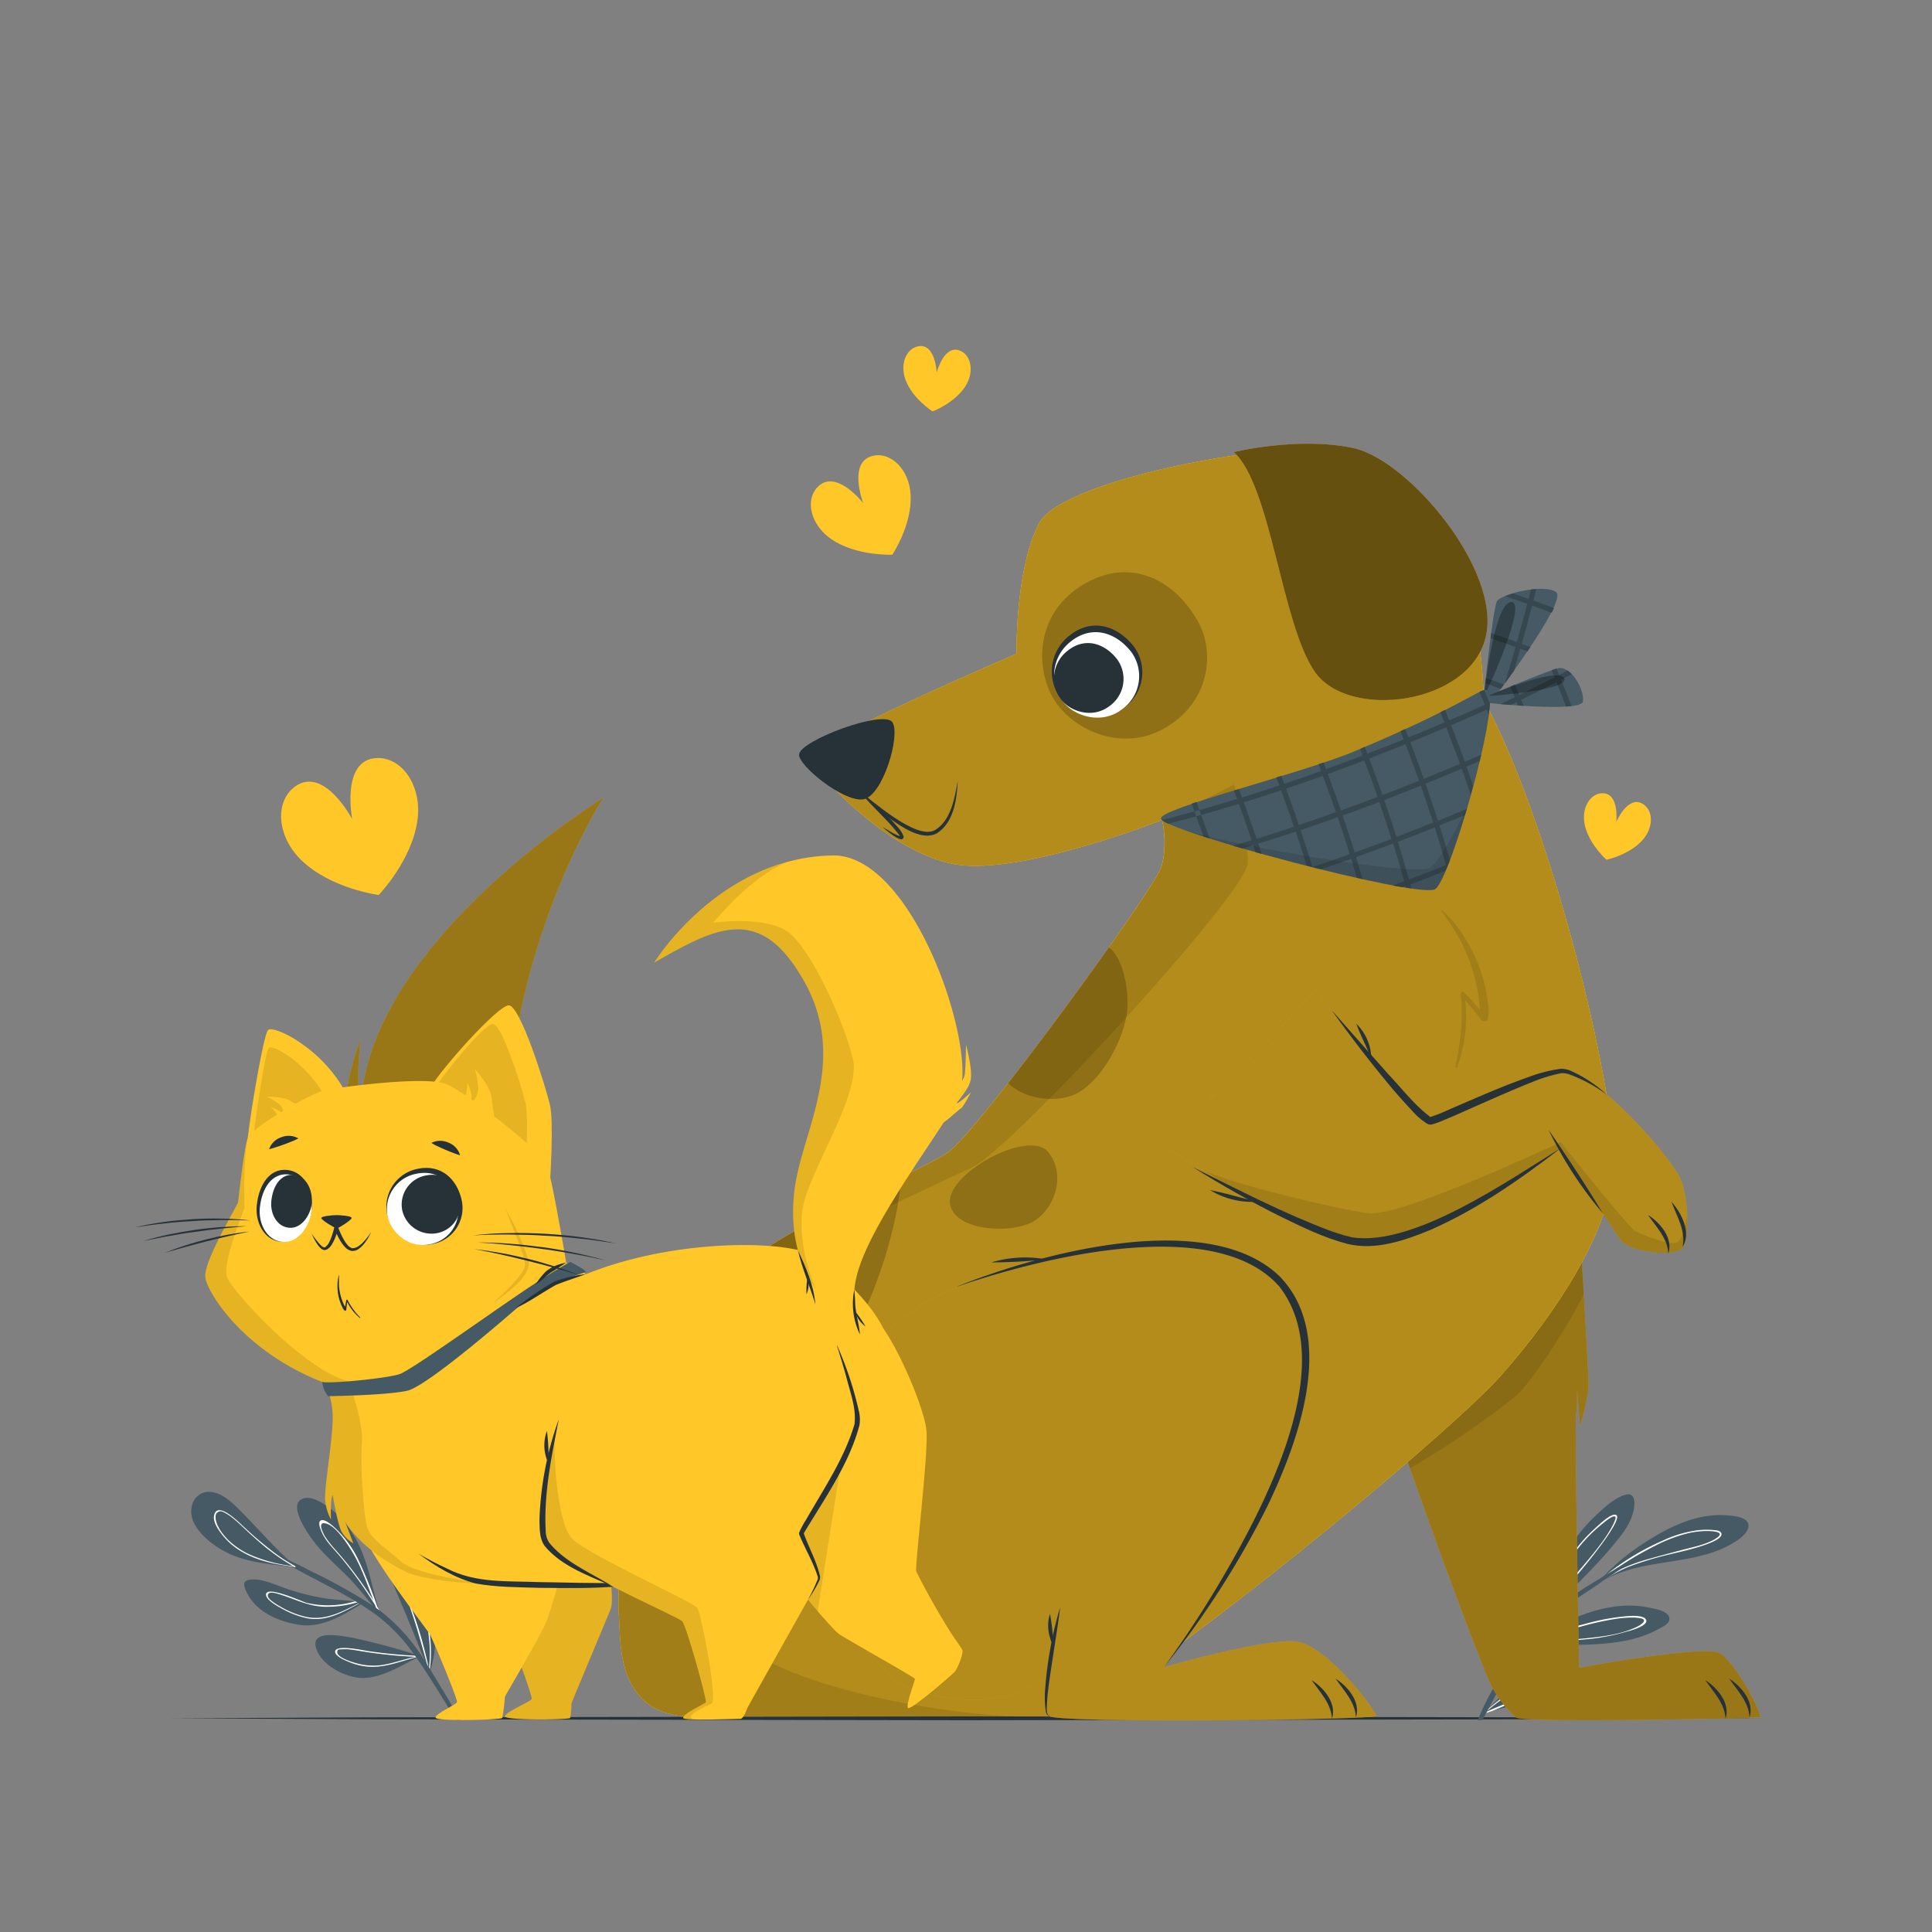 <svg xmlns="http://www.w3.org/2000/svg" viewBox="0 0 500 500"><rect x="0" y="0" width="500" height="500" fill="#808080" stroke="none"/><g id="freepik--Floor--inject-27"><polygon points="44.45 444.7 95.84 444.45 147.23 444.37 250 444.2 352.77 444.36 404.16 444.45 455.55 444.7 404.16 444.94 352.77 445.03 250 445.2 147.23 445.03 95.84 444.94 44.45 444.7" style="fill:#263238"></polygon></g><g id="freepik--Hearts--inject-27"><path d="M215.19,139.56c6.48,4.41,15.74,4,15.74,4s5.16-7.7,4.74-15.52c-.35-6.52-5.06-11.13-9.72-10.08-6.69,1.49-2.54,12.26-2.54,12.26s-7.08-9.12-11.82-4.16C208.28,129.48,209.79,135.89,215.19,139.56Z" style="fill:#FFC727"></path><path d="M234.35,98.31c1.8,4.86,7,8.17,7,8.17s5.73-2.16,8.51-6.54c2.31-3.65,1.54-7.94-1.37-9.17-4.18-1.76-6.08,5.64-6.08,5.64s-.31-7.63-4.77-6.79C234.49,90.22,232.85,94.25,234.35,98.31Z" style="fill:#FFC727"></path><path d="M410.11,213.38c1.05,5.08,5.66,9.13,5.66,9.13s6-1.28,9.39-5.19c2.84-3.26,2.72-7.62,0-9.27-3.87-2.37-6.86,4.66-6.86,4.66s.84-7.59-3.7-7.42C411.47,205.41,409.24,209.15,410.11,213.38Z" style="fill:#FFC727"></path><path d="M77.92,222.55C85.53,230,98,231.62,98,231.62s8.76-9.05,10.07-19.61c1.09-8.81-4.1-16.1-10.59-15.83-9.3.4-6.34,15.8-6.34,15.8s-7.28-13.89-14.81-8.41C71.1,207.4,71.58,216.34,77.92,222.55Z" style="fill:#FFC727"></path></g><g id="freepik--Plants--inject-27"><path d="M93.6,415.06c-4.88,3-10.29,6.35-16.22,5.43-5.48-.86-11.37-3.41-13.72-8.8-.67-1.54-.83-2.63,1.07-2.88,2.91-.38,6.21,1.22,8.89,2.15a58.44,58.44,0,0,0,10.58,2.7c2.53.37,5.1.47,7.65.78.32,0,.64.08,1,.13l.36.05.15-.08a.3.3,0,0,1,.26,0l.09.07A.29.29,0,0,1,93.6,415.06Z" style="fill:#455a64"></path><path d="M93.67,414.6c-4.43,2.37-9,5.21-14.22,4.19a23.35,23.35,0,0,1-6.83-2.67c-1-.54-3.86-2.15-3.78-3.48.15-2.41,9.41,1.89,10.52,2.18a24.49,24.49,0,0,0,12.49-.38c.32,0,.64.08,1,.13A27.56,27.56,0,0,1,84,415.83c-4.15-.12-7.41-1.89-11.28-3.1-.84-.26-3.46-1.24-3.41.26,0,1,2.84,2.57,3.45,2.91a22.86,22.86,0,0,0,6.47,2.55c5.2,1.11,9.85-1.63,14.37-3.92Z" style="fill:#fff"></path><path d="M98.05,416.57l.21.65v0a.16.16,0,0,1,0,.15.25.25,0,0,1-.32.05.19.19,0,0,1-.07-.12s0-.06,0-.1l0-.2h0l0,0c-2.73-2.81-5-6.05-7.76-8.83s-5.48-5.13-7.92-8c-1.53-1.8-8.63-11.19-3.43-12.43,2.3-.54,5.27,1.57,7,2.87A24.1,24.1,0,0,1,91.32,397C95.11,403,96,409.92,98.05,416.57Z" style="fill:#455a64"></path><path d="M98.26,417.22c-.06-.18-.11-.35-.17-.52a.42.42,0,0,0,0-.12c-.14-.26-.29-.51-.44-.75a116.64,116.64,0,0,0-5.19-12.73,27.86,27.86,0,0,0-4.58-6.5c-.63-.67-3.7-3.87-4.91-3.07-.79.51,0,2.21.2,2.78,1,2.43,3,4.33,4.67,6.28A106.94,106.94,0,0,1,97,415.27l.36.93.3.75s0,0,0,0l.11.26a1.89,1.89,0,0,0,.09.21.23.23,0,0,0,.31-.05l-.23-.6.27.45Zm-6.84-10.54c-1.49-2-3.07-3.85-4.69-5.7a25.67,25.67,0,0,1-2.59-3.29c-.55-.9-2.34-4.41.62-3.27,2.14.83,4.28,3.94,5.49,5.75a39.56,39.56,0,0,1,3.41,6.39c1.09,2.51,2,5.1,3,7.66Q94.21,410.32,91.42,406.68Z" style="fill:#fff"></path><path d="M108.38,428.76h0l-.17.12c-4.69,2.32-10.53,6.14-16,5.24-4-.66-9.25-3.53-10.45-7.76-1.35-4.78,7.16-2.9,9.35-2.52a159.17,159.17,0,0,1,17.24,4.63l.11,0h0C108.54,428.58,108.47,428.68,108.38,428.76Z" style="fill:#455a64"></path><path d="M108.46,428.54l-1.06-.05c-4.05-.21-8.1-.6-12.11-1.19-1-.15-8.7-1.85-8.56.21.08,1.25,2.9,2.32,3.82,2.7a16,16,0,0,0,5.19,1.15c4.1.2,8-1.45,12-2.46l.56-.14h.12C108.47,428.68,108.54,428.59,108.46,428.54ZM98,431a16.25,16.25,0,0,1-5.42-.46c-1.17-.3-5.39-1.52-5.3-3,0-.8.54-.66,1.47-.71a10.76,10.76,0,0,1,1.27,0c1,.08,2.08.27,3.11.44q2.72.46,5.44.78c3,.37,6,.6,9,.74C104.33,429.42,101.25,430.7,98,431Z" style="fill:#fff"></path><path d="M111.47,414.71a30.91,30.91,0,0,1-.2,18,.15.15,0,0,1-.06.09.24.24,0,0,1-.28.05.22.22,0,0,1-.12-.28c0-.12.06-.24.1-.36-2.71-6.62-5.31-13.25-8.15-19.82-.67-1.55-4.73-11.52-1-11.6,2.29-.05,4.54,3.71,5.65,5.34A31,31,0,0,1,111.47,414.71Z" style="fill:#455a64"></path><path d="M111.53,427.65a37.83,37.83,0,0,0-.66-7,35,35,0,0,0-2.09-6.88c-.86-2-2-4.89-3.61-6.44-.44-.43-1-.81-1.39-.13-.72,1.32,1.28,5.95,1.78,7.27,2,5.43,3.52,10.9,5,16.46l.39,1.42c0,.17,0,.35-.07.52a.23.23,0,0,0,.28,0,.8.8,0,0,0,0-.15c0-.23.07-.47.09-.71A34.67,34.67,0,0,0,111.53,427.65ZM111,432c0-.2-.07-.39-.12-.58a103.2,103.2,0,0,0-3.56-12.94c-.76-2.15-1.65-4.23-2.34-6.4-.28-.91-1.19-3.48-.72-4.24s1,.16,1.33.65.64,1,.84,1.39a36.08,36.08,0,0,1,4.61,21.78C111.06,431.76,111,431.87,111,432Z" style="fill:#fff"></path><path d="M119.2,445.2H118c-.27-.47-.55-.93-.82-1.39-1.91-3.18-3.85-6.34-5.86-9.47-1.14-1.79-2.29-3.55-3.5-5.26,0-.06-.08-.11-.12-.18l-.3-.41c-.1-.15-.22-.3-.33-.45a45.06,45.06,0,0,0-9.78-10.16c-1.28-.93-2.59-1.81-3.94-2.66h0L93,415h0l-.1-.06h0l-.39-.23h0l-.29-.18h0c-4.18-2.53-8.58-4.73-12.86-7-1.23-.65-2.46-1.31-3.67-2l-.22-.12-.28-.14c-5.41-2.94-10.79-5.93-16.26-8.72-.21-.1,0-.4.18-.29,3.67,1.82,7.38,3.56,11.08,5.33l1.48.71,2.92,1.4,0,0c2,.92,3.86,1.87,5.78,2.86a149.37,149.37,0,0,1,16,8.89l1.11.79c.24.16.47.33.69.5s.53.38.79.58A48.28,48.28,0,0,1,110,429.93h0c.2.33.42.65.63,1l.3.47.16.24c.06.11.13.21.2.33l.15.25c.18.28.35.57.53.86q2.91,4.76,5.71,9.55Z" style="fill:#455a64"></path><path d="M59.51,402.19c-4.37-2-11.44-7.11-9.77-12.76a4.48,4.48,0,0,1,5-3.3c2.73.32,5.08,2.49,6.94,4.34,5,4.93,9.43,10.29,14.75,14.87,0,0,.45.4.57.49s0,.26-.16.17l-.52-.45C70.73,404.88,64.69,404.52,59.51,402.19Z" style="fill:#455a64"></path><path d="M76.47,405.34l-.12-.06a48,48,0,0,1-4.76-3,96.7,96.7,0,0,1-9-7.62c-1.1-1-6.34-6.2-7.17-2.52-.35,1.56.8,3.32,1.66,4.5a17.69,17.69,0,0,0,5.14,4.72c4,2.46,8.56,3.44,13.13,4l.62.08.17.1a0,0,0,0,0,0,0l.12.06a.08.08,0,0,0,.08,0h0a.16.16,0,0,0,.14-.18h0A.13.13,0,0,0,76.47,405.34Zm-1.36-.13a38.24,38.24,0,0,1-11-3.13,20.43,20.43,0,0,1-4.9-3.39,15.78,15.78,0,0,1-1.75-2A10.17,10.17,0,0,1,56.43,395c-.67-1.29-.92-3-.24-3.52.83-.68,1.44-.31,2.65.41a10.58,10.58,0,0,1,1.17.81,34.91,34.91,0,0,1,2.67,2.34c1.43,1.34,2.86,2.67,4.34,3.95,1,.87,2,1.72,3.09,2.52a49.58,49.58,0,0,0,5.71,3.79Z" style="fill:#fff"></path><path d="M416.76,400.75c-2.47,2.93-5.14,5.7-7.83,8.43-1.53,1.56-3.07,3.09-4.6,4.65-1.68,1.71-3.57,3.34-4.33,5.68h0a2,2,0,0,1-.15.29l-.05,0a.29.29,0,0,1-.36-.35.88.88,0,0,1,.05-.15s0,0,0-.06a9.26,9.26,0,0,1,.39-2.11,51.19,51.19,0,0,1,6.27-16.52,40.08,40.08,0,0,1,6.7-8.27c2.08-1.95,5.14-4.89,8-5.54,2.61-.59,2.25,2.83,1.85,4.43C421.81,394.88,419.1,398,416.76,400.75Z" style="fill:#455a64"></path><path d="M418.31,392.11c-1.17-.76-4.46,2.45-5.93,3.81a38.41,38.41,0,0,0-6.09,7.19,49.9,49.9,0,0,0-6.64,15.5c-.06.22-.12.44-.17.66,0,0,0,.05,0,.07a1.55,1.55,0,0,0,0,.15.28.28,0,0,0,.37.34,12.31,12.31,0,0,1,.53-1.17.61.61,0,0,1,.05-.12c.05-.09.09-.19.15-.28.13-.29.28-.57.43-.84,2.17-4,5.26-7.59,8.21-11.07C412.64,402.27,419.85,393.12,418.31,392.11Zm-1.59,3.82c-.34.59-.71,1.16-1.09,1.73-.77,1.16-1.62,2.28-2.47,3.38-1.87,2.39-3.87,4.68-5.82,7a52.81,52.81,0,0,0-7.07,10c-.28.56-.53,1.12-.76,1.69.12-.45.24-.9.37-1.34a55.38,55.38,0,0,1,5.79-13.71,39.79,39.79,0,0,1,5.08-6.7,38.3,38.3,0,0,1,3.29-3.08c.49-.4,3.39-3,4-2.37C418.48,393,416.75,395.87,416.72,395.93Z" style="fill:#fff"></path><path d="M429.38,421.5c-4.85,2.78-10.53,3.64-16,4-2.94.17-5.9.2-8.85.3a38.48,38.48,0,0,0-7.88.63l-.34.08a10.33,10.33,0,0,0-2.07.8.17.17,0,0,1-.14,0l-.19.14s-.11,0-.07-.07l.16-.2h0a.16.16,0,0,1,.09-.17l.08,0c.06-.06.11-.13.16-.19,3.78-4.48,10.4-7.19,15.73-9.08s11-2.88,16.61-1.71c1.4.3,4.72.77,5.27,2.42S430.41,420.91,429.38,421.5Z" style="fill:#455a64"></path><path d="M426.06,419.37c-.36-1.67-5-1.11-6.11-1a58.8,58.8,0,0,0-10.1,2,52.87,52.87,0,0,0-15.35,6.3h0l-.19.06-.17.19-.08,0a.17.17,0,0,0-.09.18l.26-.08c.67-.22,1.35-.41,2-.58l.34-.09a116.29,116.29,0,0,1,14.57-2.16,54.6,54.6,0,0,0,10.06-2C422.07,422,426.36,420.78,426.06,419.37ZM423.67,421c-5.24,2.55-11.6,2.76-17.3,3.4A60.67,60.67,0,0,0,395,426.51,56.81,56.81,0,0,1,409,421a75.41,75.41,0,0,1,8.39-1.91,29.9,29.9,0,0,1,4.64-.46,11.92,11.92,0,0,1,2.78.23C426.48,419.34,424.57,420.56,423.67,421Z" style="fill:#fff"></path><path d="M387.06,436.77a.33.33,0,0,1-.29,0v.11a.07.07,0,0,1-.08.09.07.07,0,0,1-.1-.06c-1.34-6.6-2-14-.48-20.58a26.42,26.42,0,0,1,3.15-7.93c1-1.67,3.08-5,5.27-5.32,4.38-.56.33,11.31-.29,13.1-1.12,3.26-2.51,6.41-3.7,9.65-1.29,3.54-2.33,7.17-3.36,10.8A.25.25,0,0,1,387.06,436.77Z" style="fill:#455a64"></path><path d="M392.9,407.46c-.85.26-3.13,4.64-3.63,5.83a36.29,36.29,0,0,0-2.26,8.5,59.09,59.09,0,0,0-.36,14.74c0,.15,0,.29,0,.43a.09.09,0,0,0,.08-.1.34.34,0,0,1,0-.1l.08,0a.28.28,0,0,0,.22,0h0c0-.36,0-.71.06-1.07a56.51,56.51,0,0,1,3.82-17,53.49,53.49,0,0,0,2.76-8.36C393.84,409.61,394.55,407,392.9,407.46Zm.6,2.42a14.73,14.73,0,0,1-.67,2.79c-.43,1.28-.89,2.55-1.38,3.82-1,2.53-2,5.06-2.73,7.66a44.08,44.08,0,0,0-1.87,11.47,68.34,68.34,0,0,1,.18-11.35,41.17,41.17,0,0,1,1.7-8.57,29.72,29.72,0,0,1,1.26-3.24,19.06,19.06,0,0,1,1.29-2.4c1.23-1.86,1.69-2.24,2-2.11S393.68,408.41,393.5,409.88Z" style="fill:#fff"></path><path d="M406.11,435.23a16.7,16.7,0,0,1-6.1,3.71c-4.46,1.71-9.21,2.46-13.76,3.85-.68.21-1.36.44-2,.68-.08,0-.81.51-.77.46l.59-.62h0c1.81-1.88,7.37-7.49,11.21-9.71a34,34,0,0,1,7.55-3.43c1.27-.35,4.13-1,5.16.21S407,434.33,406.11,435.23Z" style="fill:#455a64"></path><path d="M404.87,432.56c-.82-1.74-8.47,2.28-9.48,2.79a47.59,47.59,0,0,0-10.3,7c-.36.3-.7.62-1,.94l-.51.54-.07.07a1.28,1.28,0,0,0,.23-.12l.16-.1.22-.14.15-.09.34-.12.67-.23,1-.32h0c3-1.3,6.09-2.55,9.1-3.92a45.18,45.18,0,0,0,6.27-3.4C402.07,435.18,405.23,433.32,404.87,432.56Zm-1.55,1.53c-5.53,4.23-12.33,6-18.55,8.88l-.31.14.41-.34a54.45,54.45,0,0,1,8.45-5.94,52.85,52.85,0,0,1,5.66-2.76,27.91,27.91,0,0,1,3.22-1.26c.49-.12,1.83-.42,2-.1S403.68,433.81,403.32,434.09Z" style="fill:#fff"></path><path d="M449.41,398.78c-10.18,6.73-23.72,4.13-34.24,10.15l-.05,0q-.48.27-1,.57a.22.22,0,0,1-.34-.15.18.18,0,0,1,.09-.17l.23-.14c4.38-5.16,10.47-9.46,16.39-12.69,5.16-2.79,11-4.75,16.92-4.14,1.46.15,4.38.35,5,2.08S450.66,398,449.41,398.78Z" style="fill:#455a64"></path><path d="M445.47,396.8c-.27-.72-1.36-.76-2-.82a18.56,18.56,0,0,0-4.47.1,30.94,30.94,0,0,0-8.76,2.66,64.06,64.06,0,0,0-13.49,8c-.92.74-1.81,1.51-2.66,2.33l-.32.3a.23.23,0,0,0,.34.16c.3-.19.58-.36.88-.53l0,0,.09-.05a37.76,37.76,0,0,1,6.38-3.46,88.13,88.13,0,0,1,10.82-3.27C433.8,401.83,446.41,399.28,445.47,396.8Zm-2.06,1.75c-2.67,1.4-5.76,1.94-8.66,2.72s-5.85,1.55-8.76,2.39a42.22,42.22,0,0,0-6.74,2.55,33.22,33.22,0,0,0-5.17,3.07,44.27,44.27,0,0,1,4.65-3.66.09.09,0,0,1,.06,0,83.76,83.76,0,0,1,9.08-5.32l.12-.06a38.6,38.6,0,0,1,8.61-3.37,22,22,0,0,1,5-.64c1.9,0,3.44.2,3.5.85C445.12,397.49,444.2,398.14,443.41,398.55Z" style="fill:#fff"></path><path d="M428,400.51c-2.94,1.85-5.86,3.77-8.76,5.7l-4.08,2.73-.09.05,0,0-1.43,1c-4.44,3-9.12,5.91-13,9.57a44.51,44.51,0,0,0-5.53,6.37l0,0-.52.71h0l-.27.39c-.06.07-.1.15-.15.22-1.41,2-2.72,4.09-4,6.12-1.77,2.83-3.33,5.75-4.86,8.7h0a1.26,1.26,0,0,0-.13.26c-.08.13-.15.26-.22.4a1.86,1.86,0,0,0-.1.2l-.21.38-1,1.85h-1.21a67.41,67.41,0,0,1,4.17-8.49h0a1,1,0,0,1,.1-.17c.15-.28.32-.57.48-.84s.39-.68.6-1c0,0,0,0,0,0,.5-.81,1-1.62,1.48-2.41,2.89-4.62,6-9.36,10-13.19l.33-.31a.86.86,0,0,1,.14-.13l.23-.23.39-.35.7-.61.21-.18h0a108.18,108.18,0,0,1,12.11-8.31c.75-.47,1.49-.94,2.25-1.4l1.25-.76,1.93-1.14a.09.09,0,0,1,.06,0c3-1.79,6.07-3.51,9.08-5.32C428,400.19,428.15,400.43,428,400.51Z" style="fill:#455a64"></path></g><g id="freepik--Dog--inject-27"><path d="M357.71,359.51s18.56,53.79,27.7,75.63a28.37,28.37,0,0,0,6.87,9.31c1.55,1.55,62.05.22,63.16,0S449,429.71,444.8,427.72s-36.12,3.87-36.12,3.87-1.18-63.15-.81-65.07a54.16,54.16,0,0,0,.29-7l.74,9.67s2.14-7.24,2.22-10.57-2-36.19-2-36.19Z" style="fill:#FFC727"></path><path d="M357.71,359.51s18.56,53.79,27.7,75.63a28.37,28.37,0,0,0,6.87,9.31c1.55,1.55,62.05.22,63.16,0S449,429.71,444.8,427.72s-36.12,3.87-36.12,3.87-1.18-63.15-.81-65.07a54.16,54.16,0,0,0,.29-7l.74,9.67s2.14-7.24,2.22-10.57-2-36.19-2-36.19Z" style="opacity:0.4"></path><path d="M441.32,434.81c3.14,2,6.56,6,5.25,10-.21-4-3.07-6.81-5.25-10Z" style="fill:#263238"></path><path d="M447.52,434.44c3.15,2,6.57,6,5.26,10-.22-4-3.07-6.81-5.26-10Z" style="fill:#263238"></path><path d="M409.89,335c-5.86,11.45-14.53,23.68-17.5,26.22A227.58,227.58,0,0,1,364.9,380c-4.19-11.82-7.19-20.51-7.19-20.51l51.41-37.09S409.48,328.11,409.89,335Z" style="opacity:0.1"></path><path d="M169.29,399.32l-3.58,14.33c-29.8-23-58.13-60.09-68.76-95.38-2.29-7.64-7.53-24.2-7.63-31-.11-7.17,3.66-17.49,4-18.32-.1.76-1.29,10.18,0,18.2.06-1.29.16-2.55.3-3.82,4.53-41.3,62.55-76.87,62.55-76.87s-28.19,43-24.9,100c1.16,20.14,8.37,40.14,16.19,56.4-3.61-7.9-7-20.71-7.16-21.5.6,1.43,16.74,39.4,22.79,49.06l.61.94c.16.23.29.43.41.62C167.25,396.66,169.29,399.32,169.29,399.32Z" style="fill:#FFC727"></path><path d="M169.29,399.32l-3.58,14.33c-29.8-23-58.13-60.09-68.76-95.38-2.29-7.64-7.53-24.2-7.63-31-.11-7.17,3.66-17.49,4-18.32-.1.76-1.29,10.18,0,18.2.06-1.29.16-2.55.3-3.82,4.53-41.3,62.55-76.87,62.55-76.87s-28.19,43-24.9,100c1.16,20.14,8.37,40.14,16.19,56.4-3.61-7.9-7-20.71-7.16-21.5.6,1.43,16.74,39.4,22.79,49.06l.61.94c.16.23.29.43.41.62C167.25,396.66,169.29,399.32,169.29,399.32Z" style="opacity:0.4"></path><path d="M169.29,399.32l-3.58,14.33c-3.79-2.92-7.55-6.06-11.24-9.41L160,384.89c1.17,2.28,2.2,4.17,3.05,5.52l.61.94c.16.23.29.43.41.62C167.25,396.66,169.29,399.32,169.29,399.32Z" style="opacity:0.1"></path><path d="M160.27,419.82c.38,5.09-.66,24.38,18.61,24.38h95.29c12.41,0,99.58-71.6,114.27-88.2s27.33-36.56,29.1-52.52S402.4,215.07,384,181.16c0,0-.15-15.95-4.36-28.8S363.7,121.11,350.4,116.9s-75.34,6.43-81.55,18.61-5.76,33.69-5.76,33.69-53.4,22.82-53.18,26.59,21.27,26.37,39,28.14,51.85-11.74,51.85-11.74,1.55,6.42-.22,12.18-46.76,67.61-55,73.69S192,320.77,182,337.83,158.28,393,160.27,419.82Z" style="fill:#FFC727"></path><path d="M160.27,419.82c.38,5.09-.66,24.38,18.61,24.38h95.29c12.41,0,99.58-71.6,114.27-88.2s27.33-36.56,29.1-52.52S402.4,215.07,384,181.16c0,0-.15-15.95-4.36-28.8S363.7,121.11,350.4,116.9s-75.34,6.43-81.55,18.61-5.76,33.69-5.76,33.69-53.4,22.82-53.18,26.59,21.27,26.37,39,28.14,51.85-11.74,51.85-11.74,1.55,6.42-.22,12.18-46.76,67.61-55,73.69S192,320.77,182,337.83,158.28,393,160.27,419.82Z" style="fill:#FFC727"></path><path d="M160.27,419.82c.38,5.09-.66,24.38,18.61,24.38h95.29c12.41,0,99.58-71.6,114.27-88.2s27.33-36.56,29.1-52.52S402.4,215.07,384,181.16c0,0-.15-15.95-4.36-28.8S363.7,121.11,350.4,116.9s-75.34,6.43-81.55,18.61-5.76,33.69-5.76,33.69-53.4,22.82-53.18,26.59,21.27,26.37,39,28.14,51.85-11.74,51.85-11.74,1.55,6.42-.22,12.18-46.76,67.61-55,73.69S192,320.77,182,337.83,158.28,393,160.27,419.82Z" style="opacity:0.3"></path><path d="M190.86,335.83c-7.1,9.32-15.48,62.95-6.42,82,7.71,16.21,51.49,25.06,77.77,26.38H178.89c-19.29,0-18.25-19.29-18.62-24.38-2-26.81,11.74-64.93,21.72-82s55.39-33.68,63.6-39.77,53.18-67.93,55-73.69.23-12.18.23-12.18,13.56-6.42,18.56-9.19c0,0,3.56,13,3.57,20.33s-61,74-71.48,78.86S198,326.53,190.86,335.83Z" style="opacity:0.1"></path><path d="M233.29,304.59c-1.35,16.54-9.65,40.82-22.06,54.67-12.6,14.07-37.71,16.22-44.78,16.55,4.45-15.27,10.48-29.33,15.54-38C189.43,325.12,216.56,312.64,233.29,304.59Z" style="opacity:0.2"></path><path d="M245.92,311.87c1.46,6.42,14.4,7.46,20.61,4.69s9.75-12.5,4.65-18.5S244.14,304.08,245.92,311.87Z" style="opacity:0.2"></path><path d="M291.78,260.61c-.33,7.86-7.19,20.5-14.62,23-5.51,1.9-12.62.3-16.27-3.29,8.3-10.61,18.22-24.05,26.07-35.16C290.38,247.74,292,254.77,291.78,260.61Z" style="opacity:0.2"></path><path d="M376.66,276c1.31-6.17,2.1-12.59,1.37-18.66a.55.55,0,0,1,1-.39c.93,1,3.55,3.85,3.94,4.29,0-.38,0-.76-.07-1.12-.11-1.27-.28-2.53-.5-3.77a47.8,47.8,0,0,0-2-7.36,44.91,44.91,0,0,0-3.18-6.91c-1.27-2.24-2.79-4.3-4.25-6.44-.06-.09.11-.21.2-.13a30,30,0,0,1,5.2,6.1,41.73,41.73,0,0,1,3.7,6.74,40,40,0,0,1,2.36,7.39c.28,1.32.49,2.64.64,4a11.15,11.15,0,0,1,0,3.95c-.21.86-1.48.73-1.84.13-.22-.37-3.54-4.45-4.05-5a38.52,38.52,0,0,1-2.05,17.32C377.05,276.37,376.6,276.28,376.66,276Z" style="opacity:0.1"></path><path d="M300.23,211.52c-.82.33-2.6,1-5.05,1.88Z" style="opacity:0.1"></path><path d="M272,433.09s-2.54,9-.59,11,84.65,1,84.8,0-12.7-18.39-20.83-19.28-34.12,6.65-34.12,6.65S348.74,372.3,334.8,337c-6.13-15.55-42.9-21.6-90-2.58-42.82,17.28-32.5,94.14-9,102.56S272,433.09,272,433.09Z" style="fill:#FFC727"></path><path d="M272,433.09s-2.54,9-.59,11,84.65,1,84.8,0-12.7-18.39-20.83-19.28-34.12,6.65-34.12,6.65S348.74,372.3,334.8,337c-6.13-15.55-42.9-21.6-90-2.58-42.82,17.28-32.5,94.14-9,102.56S272,433.09,272,433.09Z" style="opacity:0.3"></path><path d="M247.77,332.92c21.21-8.55,65.3-20.55,83.61-2.39C346,346,336,373.18,328,389.8a232.19,232.19,0,0,1-26.74,41.63c4.84-6.68,9.41-13.54,13.64-20.6,11.46-19.26,32.25-57.26,16.18-77.89-16.7-19-62.21-7.25-83.26,0Z" style="fill:#263238"></path><path d="M256.55,326.71a30.69,30.69,0,0,1,14.22-.79,134.78,134.78,0,0,1-14.22.79Z" style="fill:#263238"></path><path d="M271.64,444.2a1.66,1.66,0,0,1-1-1.43,25.27,25.27,0,0,1-.17-5.43,101,101,0,0,1,2.89-17.77c.31-1.16.6-2.32,1-3.47-.14,1.19-.33,2.38-.48,3.57-.33,2.23-1.26,8.33-1.62,10.64-.52,3.54-1.12,7.08-1.31,10.65,0,1.09-.36,2.58.77,3.24Z" style="fill:#263238"></path><path d="M271.74,417.7c.4,2.06.6,4.19.83,6.24.61,4.45-1.1-.29-1.22-2a9.57,9.57,0,0,1,.39-4.28Z" style="fill:#263238"></path><path d="M339.45,434.81c3.15,2,6.57,6,5.26,10-.22-4-3.07-6.81-5.26-10Z" style="fill:#263238"></path><path d="M345.66,434.44c3.14,2,6.56,6,5.25,10-.21-4-3.06-6.81-5.25-10Z" style="fill:#263238"></path><path d="M384,180.29s2.34-22.72,3.4-24.66,12.24-4.65,15.34-2.38-17.17,28.82-17.17,28.82Z" style="fill:#455a64"></path><path d="M389.22,177.16c-.28.4-.56.77-.81,1.13-1.36-.51-2.69-1-4-1.45,0-.43.1-.88.15-1.36Q386.86,176.27,389.22,177.16Zm3.35-11c-2.26-.81-4.46-1.59-6.63-2.32-.06.44-.12.89-.17,1.35,2.1.72,4.25,1.46,6.44,2.26l1.25.46c.61.21,1.23.44,1.84.68l.77-1.14c-.76-.29-1.5-.57-2.25-.82C393.39,166.4,393,166.26,392.57,166.11Zm4.27-10.72-1.25-.44c-1.36-.49-2.72-1-4-1.41-.75.23-1.44.47-2,.72,1.88.64,3.8,1.29,5.76,2l1.24.44c1.64.58,3.29,1.2,5,1.84.21-.43.41-.83.59-1.22Q399.42,156.32,396.84,155.39Zm-.64-2.82-.61,2.38c-.11.43-.23.86-.33,1.3q-1.26,4.71-2.69,9.86l-.36,1.29c-.87,3.07-1.8,6.24-2.78,9.48.74-1,1.54-2.11,2.36-3.28.58-1.95,1.14-3.87,1.67-5.74l.36-1.28c1-3.44,1.86-6.75,2.68-9.89.13-.43.24-.87.34-1.3.27-1,.52-2,.78-2.95C397.15,152.46,396.68,152.52,396.2,152.57Z" style="fill:#37474f"></path><path d="M384,180.29s2.57-24,7-24.49S385.65,177.41,384,180.29Z" style="opacity:0.3"></path><path d="M385.08,180.07s16.66-7,18.41-7.18c3.25-.3,6.56,5.59,6.19,8.62s-25.23.34-25.23.34Z" style="fill:#455a64"></path><path d="M405.71,173.55l-2.19,1.12-1.17.61c.16.41.33.82.5,1.24l1.19-.61c.93-.48,1.85-.95,2.75-1.43A7,7,0,0,0,405.71,173.55ZM404,175.91l-.52-1.24c-.23-.56-.44-1.1-.68-1.64l-1.25.41.76,1.84c.16.41.33.82.5,1.24q1.26,3.09,2.5,6.33c.49,0,1-.07,1.37-.12C405.84,180.41,404.93,178.13,404,175.91Z" style="fill:#37474f"></path><path d="M393.7,181.1c.21.52.41,1.06.63,1.58l-1.47-.1-.36-.89c-.51.24-1,.49-1.53.75l-2.64-.22,3.68-1.77c-.38-.95-.76-1.87-1.14-2.79l1.23-.5,1.09,2.7c3.2-1.57,6.27-3.1,9.16-4.58.16.41.33.82.5,1.24C400,178,396.9,179.53,393.7,181.1Z" style="fill:#37474f"></path><path d="M385.08,180.07s17.66-7.52,19.69-4.62S387.71,180.1,385.08,180.07Z" style="opacity:0.3"></path><path d="M300.45,211.88c.88,3.22,65.9,20.59,70.89,18.27,3.73-1.74,16.8-47.15,13.82-51.23-1.26-1.72-3.75,2.54-34.32,15.4C336.66,200.29,299.73,209.28,300.45,211.88Z" style="fill:#455a64"></path><path d="M309.67,207.62a.41.41,0,0,0,0-.08l-1.25.44a.21.21,0,0,0,0,.07c.22.63.48,1.28.7,1.93.43-.12.86-.24,1.3-.34C310.16,209,309.91,208.28,309.67,207.62Zm1.2,3.27-1.28.36c.61,1.71,1.24,3.46,1.87,5.26l1.57.5C312.31,214.91,311.59,212.86,310.87,210.89Zm14.74,7.44c-.13-.43-.28-.84-.41-1.26h0c-1.11-3.28-2.22-6.44-3.31-9.44-.16-.42-.31-.84-.45-1.25l-.82-2.18-1.29.4c.27.7.55,1.44.81,2.17.16.41.31.82.47,1.25,1.09,3,2.21,6.17,3.31,9.45.14.41.29.84.42,1.27l.6,1.81,1.54.43C326.2,220.09,325.9,219.19,325.61,218.33ZM347.45,211l-1.26.45q1.57,4.63,3.1,9.58c.43-.14.84-.29,1.27-.45C349.55,217.33,348.49,214.13,347.45,211Zm0,0-1.26.45q1.57,4.63,3.1,9.58c.43-.14.84-.29,1.27-.45C349.55,217.33,348.49,214.13,347.45,211Zm0,0-1.26.45q1.57,4.63,3.1,9.58c.43-.14.84-.29,1.27-.45C349.55,217.33,348.49,214.13,347.45,211Zm-10.87,3.78c-.15-.43-.28-.85-.43-1.28-1.12-3.29-2.25-6.46-3.34-9.46-.16-.41-.32-.83-.47-1.24l-.73-2c-.43.14-.86.27-1.3.39.26.67.5,1.33.76,2,.15.42.31.84.47,1.27,1.11,3,2.23,6.16,3.33,9.45.15.41.29.84.43,1.26,1,2.86,1.92,5.82,2.84,8.84l1.37.35.15,0a.19.19,0,0,0,0-.08C338.64,221.11,337.62,217.91,336.58,214.82ZM347.45,211l-1.26.45q1.57,4.63,3.1,9.58c.43-.14.84-.29,1.27-.45C349.55,217.33,348.49,214.13,347.45,211Zm0,0-1.26.45q1.57,4.63,3.1,9.58c.43-.14.84-.29,1.27-.45C349.55,217.33,348.49,214.13,347.45,211Zm0,0-1.26.45q1.57,4.63,3.1,9.58c.43-.14.84-.29,1.27-.45C349.55,217.33,348.49,214.13,347.45,211Zm5.16,16.5q-.83-2.86-1.67-5.66c-.13-.42-.26-.85-.38-1.26-1-3.29-2.07-6.49-3.11-9.58-.14-.43-.29-.84-.44-1.27-1.13-3.3-2.28-6.48-3.38-9.46-.16-.43-.32-.84-.47-1.26-.21-.57-.43-1.13-.64-1.67l-1.26.42c.21.56.42,1.14.64,1.71.16.4.3.82.46,1.25,1.12,3,2.25,6.16,3.4,9.46-3.15,1.12-6.36,2.24-9.61,3.32.15.43.28.85.43,1.28,3.26-1.09,6.46-2.21,9.61-3.33q1.57,4.63,3.1,9.58c.14.43.27.84.39,1.27.49,1.6,1,3.21,1.44,4.85h0Zm12,.08c-.9-3.3-1.85-6.55-2.85-9.72,3.29-1.25,6.48-2.49,9.54-3.72-.14-.42-.28-.84-.41-1.25-3.05,1.21-6.24,2.45-9.52,3.7-1-3.3-2.1-6.51-3.16-9.59-.16-.43-.3-.85-.44-1.27-1.15-3.32-2.31-6.49-3.45-9.47-.16-.43-.32-.84-.46-1.26-.23-.58-.46-1.14-.67-1.72,0,0,0,0,0,0-.4.2-.77.36-1.13.53,0,0-.05,0-.08,0,.23.56.44,1.12.65,1.69l.48,1.26c1.12,3,2.28,6.14,3.44,9.46q-4.64,1.77-9.53,3.53c.15.43.3.84.44,1.27,3.25-1.18,6.44-2.35,9.53-3.52,1.07,3.08,2.13,6.29,3.16,9.59.13.42.27.83.4,1.26q1.48,4.75,2.84,9.71c.12.43.24.86.35,1.28h0c0,.12.05.25.09.37l1.44.22c-.09-.35-.19-.71-.28-1Zm7.92-13.93c-.13-.43-.27-.84-.4-1.27q-1.61-4.95-3.23-9.61c-.14-.41-.29-.84-.44-1.25-1.18-3.34-2.37-6.53-3.5-9.49-.16-.43-.32-.82-.48-1.24-.28-.72-.56-1.42-.83-2.12l-1.21.55c.27.68.53,1.37.81,2.08l.47,1.24c1.15,3,2.32,6.14,3.5,9.47.15.42.3.84.44,1.27q1.65,4.62,3.23,9.61c.13.41.27.83.41,1.25,1,3.16,2,6.41,2.91,9.72.06.25.13.5.21.77.13-.32.27-.67.4-1s.27-.67.4-1C374.37,219.59,373.48,216.61,372.55,213.69Zm7-15.3c-.16-.41-.31-.84-.46-1.25-1.21-3.36-2.41-6.53-3.56-9.48l-.48-1.23c-.37-.92-.72-1.81-1.06-2.67l-1.2.59c.34.84.69,1.71,1,2.6.16.4.32.82.48,1.23,1.14,3,2.34,6.13,3.57,9.49.13.41.28.83.44,1.24.79,2.2,1.57,4.48,2.36,6.82.21-.77.42-1.53.62-2.3C380.72,201.71,380.13,200,379.55,198.39Zm5.95-16.57c-.37-.93-1-2.28-1.36-3.22a8.73,8.73,0,0,0-1.25.49c.41,1,1,2.31,1.4,3.28.16.4.32.81.48,1.24s.36.89.55,1.36c.08-.6.13-1.16.18-1.68s.07-.88.08-1.27h0C385.56,181.94,385.53,181.89,385.5,181.82ZM309.12,210q-4.2,1.17-8.42,2.23c.08.07.17.13.28.21l.37.23a8.67,8.67,0,0,0,1,.52q3.61-.91,7.22-1.92C309.43,210.82,309.28,210.4,309.12,210Zm76.38-28.16c-.4.19-.8.38-1.21.55-2.83,1.27-5.9,2.62-9.24,4.06-.4.16-.81.34-1.22.52-2.95,1.26-6.05,2.55-9.33,3.88-.4.18-.81.34-1.23.51-3,1.21-6.14,2.46-9.39,3.7l-1.26.48q-4.59,1.78-9.46,3.53l-1.26.46c-3.12,1.12-6.32,2.24-9.56,3.33l-1.27.41c-3.16,1.07-6.38,2.11-9.63,3.12l-1.3.39c-3.21,1-6.46,1.94-9.72,2.88.14.41.29.84.45,1.25q4.92-1.38,9.74-2.88c.43-.12.85-.25,1.28-.39q4.91-1.51,9.65-3.1c1.11,3,2.23,6.16,3.33,9.45.43-.13.85-.28,1.28-.43-1.12-3.29-2.25-6.46-3.34-9.46,3.23-1.09,6.43-2.2,9.55-3.32,1.12,3,2.25,6.16,3.4,9.46-3.15,1.12-6.36,2.24-9.61,3.32.15.43.28.85.43,1.28,3.26-1.09,6.46-2.21,9.61-3.33l1.26-.45c3.25-1.18,6.44-2.35,9.53-3.52.42-.18.83-.32,1.25-.48,3.26-1.25,6.42-2.49,9.45-3.72-.14-.43-.29-.85-.44-1.27q-4.55,1.84-9.45,3.72c-1.15-3.32-2.31-6.49-3.45-9.47,3.24-1.26,6.39-2.5,9.4-3.72,1.15,3,2.32,6.14,3.5,9.47l1.24-.49c-1.18-3.34-2.37-6.53-3.5-9.49,3.28-1.32,6.4-2.62,9.33-3.89l1.22-.52c3.34-1.43,6.43-2.79,9.24-4l.73-.32c0-.45.07-.88.08-1.27h0v-.21Zm-29,24.42q-4.64,1.77-9.53,3.53c-1.13-3.3-2.28-6.48-3.38-9.46q4.86-1.77,9.47-3.53C354.22,199.75,355.38,202.92,356.54,206.24Zm22.55-9.1-1.21.53c-3,1.25-6.1,2.56-9.4,3.89l-1.24.49q-4.55,1.84-9.45,3.72l-1.23.47h0q-4.64,1.77-9.53,3.53c-.41.16-.84.31-1.25.45-3.15,1.12-6.36,2.24-9.61,3.32-.43.15-.85.3-1.28.43q-4.77,1.59-9.67,3.09h0c-.43.12-.86.26-1.28.39l-4.77,1.41.62.19c.59.16,1.17.33,1.76.51l2.81-.84,1.27-.4c3.26-1,6.5-2,9.69-3.1l1.28-.41c3.26-1.09,6.46-2.21,9.61-3.33l1.26-.45c3.25-1.18,6.44-2.35,9.53-3.52.42-.18.83-.32,1.25-.48,3.26-1.25,6.42-2.49,9.45-3.72.42-.17.83-.33,1.24-.51q4.95-2,9.4-3.9l1.23-.52c1.17-.49,2.31-1,3.42-1.47.13-.53.25-1.08.39-1.61Q381.29,196.21,379.09,197.14Zm-6.94,15.28-1.24.51c-3.05,1.21-6.24,2.45-9.52,3.7-1-3.3-2.1-6.51-3.16-9.59-.42.16-.83.3-1.25.48,1.07,3.08,2.13,6.29,3.16,9.59q-4.68,1.77-9.58,3.51c-.43.16-.84.31-1.27.45q-4.74,1.68-9.66,3.31l-.12,0,.15,0,2.24.56c2.63-.88,5.22-1.78,7.78-2.68.42-.15.85-.3,1.26-.46,3.28-1.15,6.48-2.33,9.6-3.51l1.24-.47c3.29-1.25,6.48-2.49,9.54-3.72l1.23-.49c2.26-.91,4.48-1.81,6.6-2.69l.48-1.64C377.23,210.36,374.73,211.38,372.15,212.42Zm2.08,11.48c-3.09,1.22-6.31,2.48-9.6,3.72l-1.25.46-2.89,1.07,2.58.46h0l.64-.25h0c.41-.14.84-.3,1.25-.46,3.15-1.19,6.2-2.36,9.16-3.54.09-.22.2-.45.29-.69s.27-.67.4-1Z" style="fill:#37474f"></path><path d="M379.89,208.45c-3.18,10.94-6.85,20.9-8.55,21.7-4.06,1.89-47.92-9.28-64.55-15.22,16.69,4.92,59.21,11.66,63.12,9.74C372.6,223.35,378.21,211.84,379.89,208.45Z" style="opacity:0.1"></path><path d="M301.35,296.52s31.32,21.16,49.2,24.78,53.33-24.11,53.33-24.11,13.78,21.52,15.9,24.11,13.35,4,15.42,1.91,1.92-12,0-17.5-22.61-29.25-30.88-28.51S372,290.3,370.21,290.05c-2.8-.39-18.24-19.2-29.56-33.68" style="fill:#FFC727"></path><path d="M301.35,296.52s31.32,21.16,49.2,24.78,53.33-24.11,53.33-24.11,13.78,21.52,15.9,24.11,13.35,4,15.42,1.91,1.92-12,0-17.5-22.61-29.25-30.88-28.51S372,290.3,370.21,290.05c-2.8-.39-18.24-19.2-29.56-33.68" style="opacity:0.3"></path><path d="M435.2,323.21c-2.07,2.13-13.3.68-15.42-1.91s-15.9-24.11-15.9-24.11-35.46,27.72-53.34,24.11c-11.58-2.34-28.8-12.06-39.48-18.6C317.21,306,346.15,313,354.24,314c8.42,1,49.64-18.41,49.64-18.41s17.54,22,19.31,23,8.68,3.65,10.75,3c1.27-.4,2.47-4.61,2.7-7.56C436.85,318.09,436.4,322,435.2,323.21Z" style="opacity:0.1"></path><path d="M426.51,314.44c3.15,2,6.57,6,5.26,10-.22-4-3.07-6.82-5.26-10Z" style="fill:#263238"></path><path d="M432.57,311c2.56,2.88,5.26,8.05,2.87,11.69.91-4.14-1.49-7.88-2.87-11.69Z" style="fill:#263238"></path><path d="M308.59,302c11.8,5.88,23.58,12,35.93,16.63l3.09,1c.53.12,1.83.48,2.33.6,16,2.4,40.33-14.7,53.94-23.06-10.5,8.09-21.51,15.77-33.71,21.14-6.65,2.72-14.15,5.37-21.45,3.61-5.94-1.54-11.54-4.27-17-6.93-7.94-3.93-15.62-8.32-23.12-13Z" style="fill:#263238"></path><path d="M400.78,292.41c4.76,6.94,9.69,14.35,14,21.57a101.59,101.59,0,0,1-14-21.57Z" style="fill:#263238"></path><path d="M313.17,308c4.16.81,8,2,12.13,3a20.74,20.74,0,0,1-12.13-3Z" style="fill:#263238"></path><path d="M344.74,261.56l14.62,16.52c3.53,3.73,6.71,7.93,10.83,11a46.25,46.25,0,0,0,5-2c6.74-2.9,13.47-5.92,20.46-8.36a36.94,36.94,0,0,1,8.16-2.1,6,6,0,0,1,2.91.6,34.75,34.75,0,0,1,9.22,6.16,38.5,38.5,0,0,0-9.56-5.24,5.14,5.14,0,0,0-2.47-.38,40.38,40.38,0,0,0-7.72,2.42c-5.9,2.33-14.31,6.15-20.21,8.74-1.63.65-3.56,1.57-5.3,2.06a1.77,1.77,0,0,1-1.28-.13,17.35,17.35,0,0,1-3.92-3.37c-2.56-2.71-5-5.5-7.3-8.35-4.69-5.69-9.14-11.56-13.44-17.54Z" style="fill:#263238"></path><path d="M351,264.94a12.69,12.69,0,0,1,3.88,9c-1.24-3.13-2.73-5.87-3.88-9Z" style="fill:#263238"></path><path d="M319.32,117c9.66,8.76,12.32,44.52,21,56.92s39.59,8.57,44.1-8.71S364.58,119.13,350.4,116,319.32,117,319.32,117Z" style="fill:#FFC727"></path><path d="M319.32,117c9.66,8.76,12.32,44.52,21,56.92s39.59,8.57,44.1-8.71S364.58,119.13,350.4,116,319.32,117,319.32,117Z" style="opacity:0.6"></path><path d="M206.81,195.24c-.26,2.87,11.41,12.3,16.51,11.64s9.82-16.58,7.64-19.95S207.14,191.59,206.81,195.24Z" style="fill:#263238"></path><path d="M221.38,203.93c4.08,3,15.73,13.66,20.6,10.9,4.14-2.5,5.08-8.26,5.89-12.71-.25,4.73-1,10.79-5.45,13.56-5.85,3.23-17-7.81-21-11.75Z" style="fill:#263238"></path><path d="M228.37,214c1.52.84,3.24,2.14,4.86,2.46-.13,0-.13.19-.14.14-3-4.15-7.06-7.42-10.29-11.44a61.16,61.16,0,0,1,8.12,7.3c1.07,1.26,2.37,2.39,2.93,4,0,2.4-4.79-1.85-5.48-2.46Z" style="fill:#263238"></path><path d="M280.83,151c11.85-6.75,23-1,29.06,9.58,4.91,8.61,2.88,21.41-8.5,27.89s-24.3.17-28.91-7.92S268,158.29,280.83,151Z" style="opacity:0.2"></path><path d="M276.83,164.45c5.85-4.64,12.36-2.48,16.52,2.76a11.21,11.21,0,0,1-2.28,15.8c-5.62,4.46-13.14,2.12-16.3-1.88A11.77,11.77,0,0,1,276.83,164.45Z" style="fill:#263238"></path><path d="M277.14,166c5.5-4.36,11.61-2.34,15.53,2.6a10.54,10.54,0,0,1-2.14,14.85c-5.28,4.19-12.35,2-15.33-1.77A11.08,11.08,0,0,1,277.14,166Z" style="fill:#fff"></path><path d="M276.34,168.38c4.49-3.56,9.48-1.9,12.68,2.12a8.61,8.61,0,0,1-1.75,12.13c-4.31,3.42-10.08,1.62-12.51-1.44A9,9,0,0,1,276.34,168.38Z" style="fill:#263238"></path></g><g id="freepik--Cat--inject-27"><path d="M64.12,294.42c.78-6.86,4-26.12,5.2-27.78s15.06,4.87,21,17.82Z" style="fill:#FFC727"></path><path d="M65.64,293.84c.58-5.61,3-21.21,3.86-22.57s11.39,4.51,15.83,15.1Z" style="opacity:0.1"></path><path d="M71.51,291.55s.43-2.77-.09-3.53a9.54,9.54,0,0,0-1.33-1.46,8.67,8.67,0,0,1,2.32,1,9.87,9.87,0,0,1,1.13,1.25,4.32,4.32,0,0,0-1.22-3,18.47,18.47,0,0,0-3.23-2s4.25,0,5.76.94,3.32,1.6,4.18,2.05a14.79,14.79,0,0,0,3.27.76Z" style="fill:#FFC727"></path><path d="M128,375.83c-2.32,1.69-10.5,16.69-8.84,22S130.9,421.88,131.65,423s6.2,16,5.95,16.69-6.89,3.4-6.89,4.5,16.6.89,16.85.41a20.32,20.32,0,0,0,.33-3.72c0-.25,8.63-20.7,10.13-24.44s-2.49-21.58-2.49-23.24S153.58,357.24,128,375.83Z" style="fill:#FFC727"></path><g style="opacity:0.1"><path d="M128,375.83c-2.32,1.69-10.5,16.69-8.84,22S130.9,421.88,131.65,423s6.2,16,5.95,16.69-6.89,3.4-6.89,4.5,16.6.89,16.85.41a20.32,20.32,0,0,0,.33-3.72c0-.25,8.63-20.7,10.13-24.44s-2.49-21.58-2.49-23.24S153.58,357.24,128,375.83Z"></path></g><path d="M99.82,375.83c-2.32,1.69-7,16.69-5.32,22s15.92,23.83,16.67,25,7.35,17,7.1,17.68-5.54,2.95-5.54,4,17,.58,17.25.1a48.22,48.22,0,0,0,.69-5.46c0-.25,9.22-15.72,10.72-19.46s5.66-18.65,5.66-20.31S125.39,357.24,99.82,375.83Z" style="fill:#FFC727"></path><path d="M226.64,341.42c4.7,4.51,12.65,22.85,13.14,28.91s-3.07,35.11-2.65,36.36A187.79,187.79,0,0,0,246.37,423c.5.78,2.64,3.73,2.71,4.07.25,1.16-1.33,4.73-1.91,5.48s-11.51,10.15-12.17,9.49,1.79-7.11,1.79-7.53-18.56-10.7-19.84-11.76c-2.4-2-19.92-21.67-21.58-32.22S212.09,327.46,226.64,341.42Z" style="fill:#FFC727"></path><path d="M223.83,339.55,211.61,417c-6.08-7.12-15.08-19-16.24-26.46C193.81,380.7,209.83,334,223.83,339.55Z" style="opacity:0.1"></path><path d="M111.52,281.33c2.74-4.81,17.1-20.89,20.09-21.15s9.63,21.15,10.71,25.72,0,20.36,0,20.36Z" style="fill:#FFC727"></path><path d="M112.36,282c2.16-3.81,12.78-16.81,15.15-17s7.62,16.74,8.47,20.35.1,15.86.1,15.86Z" style="opacity:0.1"></path><path d="M117.53,286.2s2.81-2.1,3.12-3.31a13,13,0,0,0,.3-2.67,11.71,11.71,0,0,1,1.1,3.23,12.94,12.94,0,0,1-.28,2.28,5.82,5.82,0,0,0,2-4,25.26,25.26,0,0,0-.85-5.07s3.77,4.37,4.18,6.74.74,5.81,1.05,7.09,1.4,5.39,1.4,5.39Z" style="fill:#FFC727"></path><path d="M61.63,311.14c-.66,1.66-9,15.45-8.49,19.43S63,349.66,83.38,357.63c0,0,2.16,1.82,2.66,7.47s-2.14,19.09-1.89,23.13a13,13,0,0,0,1.5,5s-.21-5.26.45-6.36c0,0,1.14,7,2.22,9.38a8.14,8.14,0,0,0,3.11,3.15l-2.18-5.78s3.39,6.9,15.38,12.95c10.18,5.13,50.59,3.54,55.35,3.54s43.71-5.75,47.43-13.28c1.22-2.49,13.82-25.22,14.78-31.33.51-3.3,8.7-16.57,6.34-21.78s-10.42-14.29-18.47-18.95c-6.31-3.65-35-4.48-58.44,5a15.82,15.82,0,0,0-1.94-1.66,8.07,8.07,0,0,0-3.14-1.27s-3.83-23-5.16-25.85-20.59-18.37-26-20.47-27.23.77-31.33,1.66-18.92,9.74-19.92,12.28S61.63,311.14,61.63,311.14Z" style="fill:#FFC727"></path><path d="M126.23,410c-9.18-.44-17.66-1.42-21.6-3.41C93,400.69,89.47,394,89.26,393.62l2.17,5.76a8.14,8.14,0,0,1-3.11-3.15c-1.08-2.41-2.22-9.38-2.22-9.38-.66,1.1-.45,6.36-.45,6.36a13,13,0,0,1-1.5-5c-.25-4,2.38-17.49,1.89-23.13s-2.66-7.47-2.66-7.47c-20.42-8-29.74-23.07-30.24-27.06S61,312.8,61.63,311.14c0,0,1.49-14.17,2.49-16.72-1.44,7.95-.69,17.58-.86,18.25s-5.85,14.36-4.5,17.9,20,24.16,31.55,26.91c0,0,3.83,10.89,3.36,15.88s.41,18.79,1.38,21.94,5.15,5.52,8.84,8.9S125.13,409.82,126.23,410Z" style="opacity:0.1"></path><path d="M172.55,408c-4,.94-8.06,1.85-12.16,2.51-6.9.62-13.8.48-20.72.42-5.54-.17-11.1-.13-16.59-1.13-5.5-1.46-10.29-4.39-14.72-7.67,2.39,1.38,4.82,2.67,7.32,3.8,7.44,3.88,15.88,3.18,24,3.52,6.84.07,13.75.38,20.58.16,2.82-.31,9.38-1.25,12.27-1.61Z" style="fill:#263238"></path><path d="M83.38,357.63c1.73.56,16.75-.91,20-2,2.7-.89,18.43-12.16,30.41-20.35,7-4.79,13.37-8.65,13.86-8.65,0,0,3.53,1.72,4,2.57,0,0-7,2.23-9.05,3.49s-8.11,5.22-8.11,5.22-23.58,20.76-29.06,22-20.54,1.41-20.54,1.41a8.35,8.35,0,0,1-1.2-2.16C83.53,358.48,83.38,357.63,83.38,357.63Z" style="fill:#455a64"></path><path d="M133.52,338.49a69.48,69.48,0,0,1,10-6.85,35.81,35.81,0,0,1,8.09-1.91c-2.57,1-5.18,1.75-7.71,2.8-3.24,1.77-7,4.47-10.39,6Z" style="fill:#263238"></path><path d="M146.54,326.8c-1.22.74-2.89,1.88-4.12,2.64a20.11,20.11,0,0,0-1.81,1.51,15.72,15.72,0,0,1-2,1.47,19.23,19.23,0,0,1,2.73-3.43,11.07,11.07,0,0,1,5.21-2.19Z" style="fill:#263238"></path><path d="M74.31,302.78c-4.56-.47-7.31,3.85-7.86,9.16-.44,4.3,1.82,9,6.19,9.42s7.6-4.44,8-8.48S79.25,303.29,74.31,302.78Z" style="fill:#263238"></path><path d="M74.63,303.94c-4.28-.44-6.87,3.61-7.38,8.61-.42,4,1.7,8.43,5.81,8.85s7.15-4.17,7.54-8S79.28,304.41,74.63,303.94Z" style="fill:#fff"></path><path d="M76,304.07c-3.36-.34-5.38,2.83-5.78,6.74-.33,3.17,1.33,6.6,4.55,6.93s5.59-3.26,5.9-6.24S79.67,304.44,76,304.07Z" style="fill:#263238"></path><path d="M108.26,302.46c6.2-1.19,10.24,3,11.3,8.54a9.48,9.48,0,0,1-7.9,11c-6,1.14-10.68-3.57-11.49-7.8A10,10,0,0,1,108.26,302.46Z" style="fill:#263238"></path><path d="M107.88,303.74c5.84-1.12,9.63,2.8,10.63,8a8.91,8.91,0,0,1-7.43,10.3c-5.6,1.07-10-3.35-10.8-7.33A9.37,9.37,0,0,1,107.88,303.74Z" style="fill:#fff"></path><path d="M110.29,304.2c4.76-.91,7.86,2.29,8.68,6.56a7.28,7.28,0,0,1-6.07,8.41,7.76,7.76,0,0,1-8.81-6A7.65,7.65,0,0,1,110.29,304.2Z" style="fill:#263238"></path><path d="M91,315.22c-.06.57-3.46,2.69-3.85,2.69s-3.88-2.08-4-2.64,3.08-.79,3.9-.8S91.08,314.66,91,315.22Z" style="fill:#263238"></path><path d="M80.67,319.32c.57.8,1.14,1.59,1.77,2.31a6.43,6.43,0,0,0,1,1,1,1,0,0,0,.48.19.92.92,0,0,0,.44-.21,3.56,3.56,0,0,0,.77-1,9.1,9.1,0,0,0,.57-1.27,19.94,19.94,0,0,0,.82-2.73l.39-1.69.58,1.64a20.44,20.44,0,0,0,1.44,3.16,8.61,8.61,0,0,0,.95,1.4,2.65,2.65,0,0,0,1.22.9l.16,0h.17a2.38,2.38,0,0,0,.37-.06,2.78,2.78,0,0,0,.74-.31,6.64,6.64,0,0,0,1.34-1.06,17.53,17.53,0,0,0,2.19-2.78,13.19,13.19,0,0,1-1.85,3.09,6.59,6.59,0,0,1-1.35,1.28,2.65,2.65,0,0,1-1.93.55,3.3,3.3,0,0,1-1.71-1.05,10.64,10.64,0,0,1-1.12-1.5,19.37,19.37,0,0,1-1.57-3.32l1-.05a20.19,20.19,0,0,1-.93,2.85,10.94,10.94,0,0,1-.7,1.36,3.84,3.84,0,0,1-1.08,1.21,1.58,1.58,0,0,1-.9.29,1.51,1.51,0,0,1-.84-.4,5.65,5.65,0,0,1-1-1.16A16.73,16.73,0,0,1,80.67,319.32Z" style="fill:#263238"></path><path d="M64.79,315.86c-2.5-.11-5-.14-7.5-.11s-5,.09-7.5.27c-1.25.05-2.49.16-3.74.25s-2.49.24-3.73.38c-2.49.25-5,.63-7.44,1,1.22-.27,2.44-.56,3.68-.78s2.47-.43,3.71-.6c2.49-.36,5-.57,7.49-.74s5-.21,7.53-.16c1.25,0,2.51.08,3.76.15S63.55,315.69,64.79,315.86Z" style="fill:#263238"></path><path d="M63.82,317.35c-1.12.09-2.25.17-3.37.29s-2.25.21-3.37.34c-2.24.24-4.48.5-6.71.84-1.12.14-2.23.32-3.34.49l-3.33.57-1.67.3-1.66.34c-1.11.19-2.2.47-3.31.68,2.16-.66,4.35-1.24,6.56-1.7s4.44-.85,6.68-1.18,4.49-.57,6.75-.73S61.56,317.32,63.82,317.35Z" style="fill:#263238"></path><path d="M64.51,318.74c-.92.19-1.84.37-2.76.58s-1.84.39-2.76.61c-1.83.43-3.66.85-5.47,1.32s-3.64.94-5.45,1.44-3.62,1-5.44,1.53c.88-.35,1.76-.68,2.65-1s1.78-.62,2.68-.9c1.79-.59,3.61-1.09,5.43-1.56s3.67-.87,5.53-1.21S62.63,318.91,64.51,318.74Z" style="fill:#263238"></path><path d="M122.42,319.71c1.54-.2,3.09-.3,4.64-.42s3.11-.14,4.67-.17c3.11-.06,6.22,0,9.33.18s6.21.45,9.3.88c1.54.2,3.08.46,4.61.72.77.12,1.53.28,2.29.44l2.28.48c-3.07-.46-6.14-.94-9.23-1.25-1.54-.18-3.09-.32-4.63-.46s-3.1-.24-4.65-.31c-3.09-.21-6.2-.27-9.3-.3S125.52,319.54,122.42,319.71Z" style="fill:#263238"></path><path d="M123.63,321.55c2.8,0,5.6.12,8.4.33s5.59.53,8.37.89,5.55.86,8.29,1.44,5.47,1.25,8.16,2c-1.38-.27-2.73-.62-4.11-.87l-2.06-.42-2.06-.37c-1.38-.26-2.76-.48-4.14-.71s-2.76-.43-4.15-.61c-2.77-.4-5.55-.72-8.33-1-1.39-.15-2.79-.28-4.18-.4S125,321.65,123.63,321.55Z" style="fill:#263238"></path><path d="M122.78,323.29c2.33.22,4.64.6,6.93,1s4.58.94,6.86,1.49,4.52,1.19,6.75,1.9c1.12.35,2.22.72,3.33,1.09s2.2.8,3.29,1.21c-2.25-.64-4.48-1.31-6.73-1.93s-4.5-1.22-6.77-1.78-4.53-1.1-6.8-1.61c-1.14-.26-2.28-.49-3.43-.73S123.93,323.5,122.78,323.29Z" style="fill:#263238"></path><path d="M69.64,297.44a4.94,4.94,0,0,1,3.16-3.12,5.13,5.13,0,0,1,4.42.29,15.75,15.75,0,0,1-2,.91,52.51,52.51,0,0,1-5.63,1.92Z" style="fill:#263238"></path><path d="M119.06,299a51.44,51.44,0,0,1-5.53-2.22,15.39,15.39,0,0,1-1.9-1,5.12,5.12,0,0,1,4.44-.06,4.92,4.92,0,0,1,3,3.28Z" style="fill:#263238"></path><path d="M93.27,341a17.71,17.71,0,0,1-3.33-4.58.17.17,0,0,0-.31.05c-.08.4-.29,1.55-.32,1.73-.06-.1-.11-.2-.16-.3-.18-.34-.33-.69-.48-1.05a14.08,14.08,0,0,1-.67-2.21,13.42,13.42,0,0,1-.29-2.28c0-.78,0-1.56.06-2.34,0,0-.06,0-.07,0a9,9,0,0,0-.36,2.4,13,13,0,0,0,.13,2.33,11.82,11.82,0,0,0,.58,2.27,11.2,11.2,0,0,0,.47,1.13,3.45,3.45,0,0,0,.62,1c.2.19.5,0,.49-.26s.2-1.71.24-1.94A12.09,12.09,0,0,0,91.12,339a12.46,12.46,0,0,0,2,2.08C93.23,341.13,93.33,341,93.27,341Z" style="fill:#263238"></path><path d="M130.77,312.89a57.72,57.72,0,0,1,6,13.32c1,4-6.27,9-9.18,11,1.79-1.64,3.56-3.29,5.19-5.05,1.24-1.49,2.87-3,3.13-5a18.23,18.23,0,0,0-1.18-4.19c-1.18-3.27-2.68-6.85-3.92-10.13Z" style="opacity:0.1"></path><path d="M146.8,361.61c-2.75,4.56-9.07,31.1-5.64,37.41s34.31,19.26,35.42,20.59S183,440,182.67,440.53s-6,2.94-5.87,4.08c.1.76,14,.23,14.83.23s1.85-2.91,1.72-2.7,15.17-27.15,18.23-32.55c1.51-2.65-4.17-10.95-4.17-12.78s13.32-18.1,13.28-26.73c0-4.86-7.8-24.58-26.23-27.23S153.11,351.15,146.8,361.61Z" style="fill:#FFC727"></path><path d="M184.18,440.88c-2.51,1.23-4.76,2.16-5.39,3.32-.12.22.09.48.51.77-1.47-.05-2.47-.16-2.5-.36-.14-1.14,5.54-3.53,5.87-4.08s-5-19.59-6.09-20.92-32-14.28-35.42-20.59c-2.39-4.4,0-18.66,2.54-28.42-.63,4.75.4,23.56,4.38,27.63s31.29,16.38,32.35,17.87S185.82,440.09,184.18,440.88Z" style="opacity:0.1"></path><path d="M158.05,410.32c-6-2.67-12.73-5-17.08-10.22-1.41-1.94-1.29-4.51-1.36-6.78a84.53,84.53,0,0,1,5-26c-1.87,9.6-3.94,19.36-3.37,29.17a5.48,5.48,0,0,0,.9,2.76c4.05,5,10.47,7.66,15.91,11Z" style="fill:#263238"></path><path d="M141.55,370.33a53.22,53.22,0,0,1,.4,8.37,10.59,10.59,0,0,1-.4-8.37Z" style="fill:#263238"></path><path d="M216.65,348.22a90.82,90.82,0,0,1,5.65,17.09,9,9,0,0,1,.11,3.58C220,378,214.59,386.05,209.73,394c-.36.61-1.4,2.22-1.7,2.82-.09-.24.07.3.19.59,1.31,3.47,3.17,6.85,4,10.53a1.91,1.91,0,0,1-.24,1.22,31.86,31.86,0,0,1-2.9,4.83,41.36,41.36,0,0,0,2.44-5,1.32,1.32,0,0,0,.12-.94c-1.17-3.72-3.22-7.1-4.73-10.74a1.31,1.31,0,0,1-.11-.61,20.93,20.93,0,0,1,1.79-3.37c4.57-8,9.93-15.87,12.55-24.73.5-4-1-7.92-2-11.78-.77-2.89-1.66-5.74-2.54-8.6Z" style="fill:#263238"></path><path d="M248.07,285.36a25.33,25.33,0,0,0,3.23-2.72c-.11.22-1.94,3.79-2.62,4.22s-3.28,2.85-4.45,3.62c-7.91,12.12-18.45,27-21.93,37.7-3,9.14,0,15.61,0,15.61l-11.14-10.12c-2-2.74-7.47-11.46-5.47-26.24s13.85-33,2.52-53.29-22.57-14.39-38.92-5c0,0,16.69-27.21,46.2-27.75,19.14-.36,34.89,41.92,33.52,58.34a6.26,6.26,0,0,0,.63-1.51c.26-1.36.37-7.83.37-7.83s1.71,6.28,1.21,9c-.35,2-2.21,4.22-3.71,6.14Z" style="fill:#FFC727"></path><path d="M206.5,323.56c2.06,4.48,4.11,9.05,4.52,14-1.42-4.71-3.42-9.21-4.52-14Z" style="fill:#263238"></path><path d="M209,330.57a6.57,6.57,0,0,1-.27,4.41,18.63,18.63,0,0,1,.27-4.41Z" style="fill:#263238"></path><path d="M221.11,333.68l.19,2.95c0,3,1,5.77,1.25,8.71a18.21,18.21,0,0,1-1.44-11.66Z" style="fill:#263238"></path><path d="M221.25,339.28a35,35,0,0,1,2.74,4,7.31,7.31,0,0,1-2.74-4Z" style="fill:#263238"></path><path d="M211.15,333.65c-2-2.76-7.46-11.47-5.46-26.22s13.85-33,2.52-53.29-22.57-14.39-38.92-5c0,0,12.5-20.38,35-26.21-8.16,2.89-16.2,11.74-19.73,15.87,0,0,13.93-2,19.73,2.66s14.05,22.78,16.41,32.43-12,29.84-13.1,39.74C206.53,323.28,210.9,333.1,211.15,333.65Z" style="opacity:0.1"></path></g></svg>
